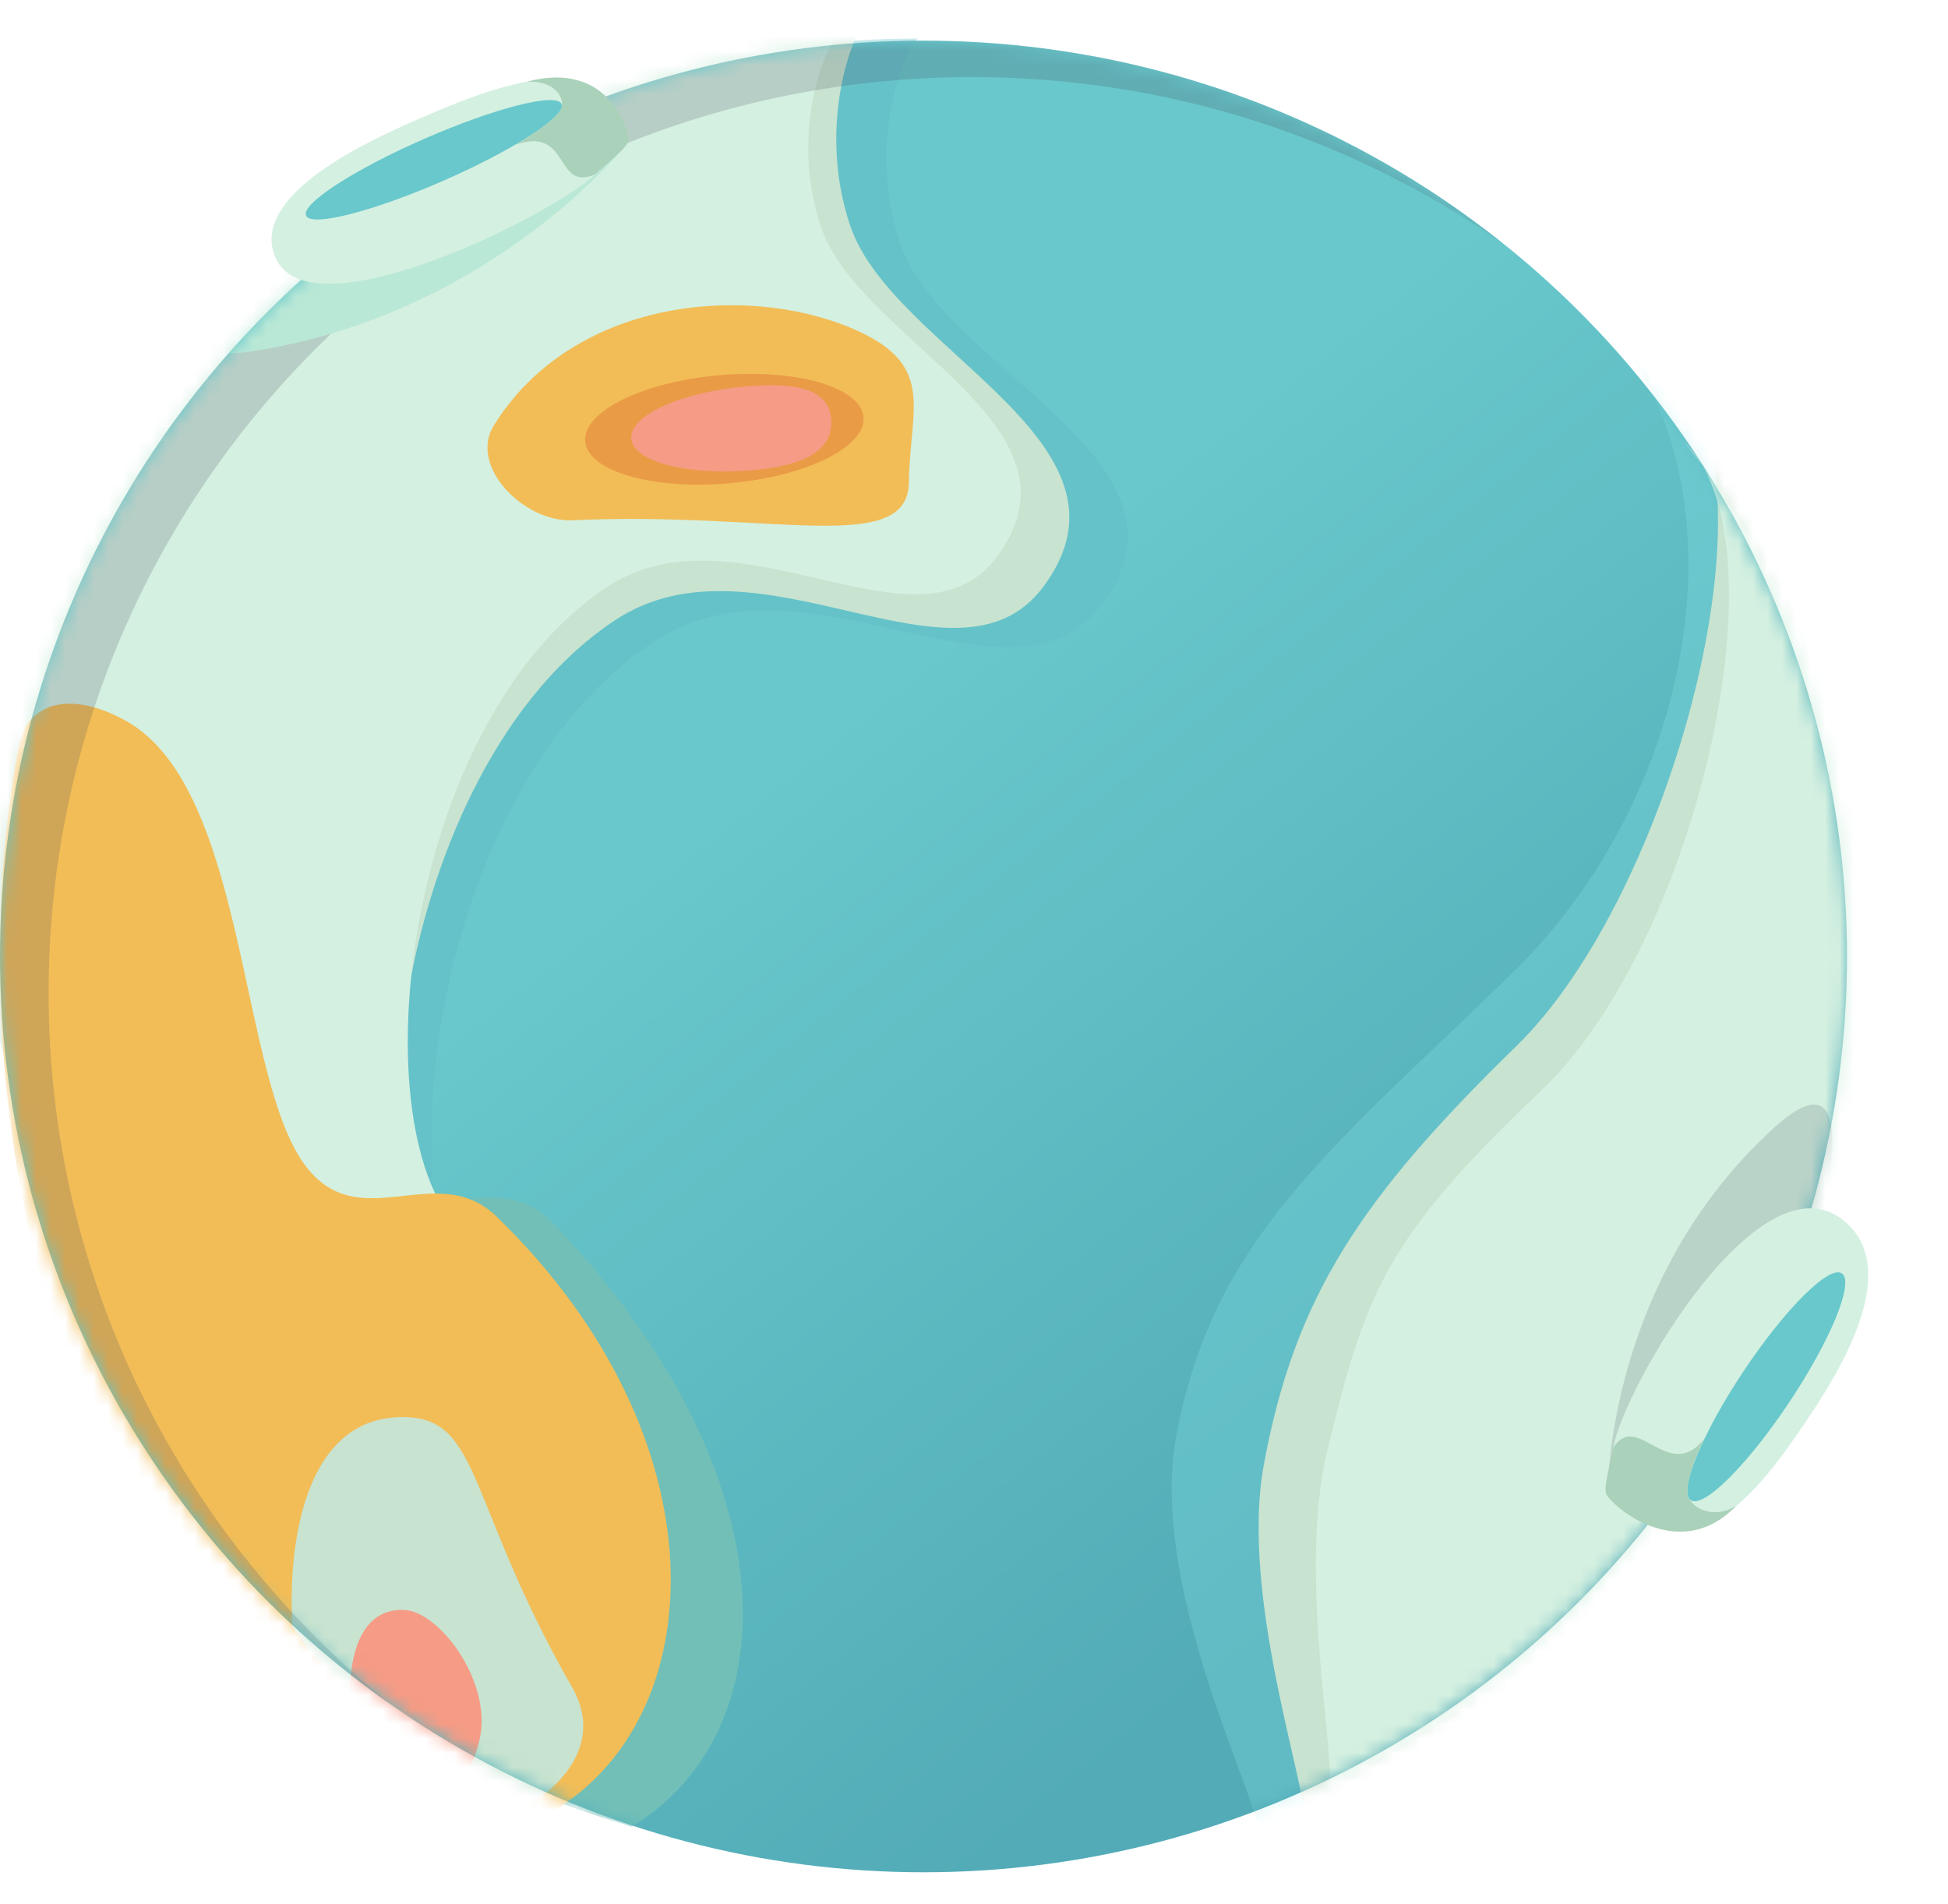 <svg width="135" height="132" viewBox="0 0 135 132" fill="none" xmlns="http://www.w3.org/2000/svg">
  <ellipse cx="64" cy="66.298" rx="64" ry="63.48" fill="url(#paint0_linear)" />
  <mask id="mask0" style="mask-type:alpha" maskUnits="userSpaceOnUse" x="0" y="2" width="128" height="128">
    <ellipse cx="64" cy="66.298" rx="64" ry="63.48" fill="white" />
  </mask>
  <g mask="url(#mask0)">
    <path
      d="M38.318 84.781C54.447 101.6 55.114 119.618 43.789 126.626C-12.063 109.801 12.572 64.213 24.934 81.043C28.777 86.276 34.082 80.364 38.318 84.781Z"
      fill="#72BFB7" />
    <path
      d="M45.573 44.313C29.524 54.529 25.835 85.908 34.335 93.498C22.666 97.445 -0.674 95.32 -0.674 55.243C-0.674 15.167 42.573 2.522 63.608 2.674C62.599 3.585 60.008 10.066 62.429 16.989C65.454 25.642 84.039 32.017 76.26 42.036C70.036 50.052 55.856 37.768 45.573 44.313Z"
      fill="#65C2C9" />
    <path opacity="0.3"
      d="M104.758 67.489C117.439 55.153 120.525 35.415 112.842 24.39C112.842 24.39 124.968 35.081 130.021 51.452C135.074 67.823 134.559 106.118 87.242 127.628C88.282 126.631 79.459 110.748 81.516 99.564C84.031 85.891 92.076 79.825 104.758 67.489Z"
      fill="#83E1E2" />
    <path
      d="M42.644 42.977C27.144 53.192 23.581 84.571 31.791 92.162C20.52 96.109 -2.021 93.983 -2.021 53.907C-2.021 13.831 39.748 1.186 60.063 1.338C59.089 2.249 56.587 8.73 58.924 15.652C61.846 24.305 79.796 30.681 72.282 40.7C66.271 48.715 52.576 36.432 42.644 42.977Z"
      fill="#C8E3D0" />
    <path
      d="M42.06 40.692C27.931 50.019 24.684 78.67 32.167 85.6C21.894 89.204 1.347 87.263 1.347 50.671C1.347 14.079 39.42 2.534 57.937 2.673C57.049 3.504 54.768 9.422 56.899 15.743C59.563 23.643 75.924 29.465 69.075 38.613C63.596 45.931 51.113 34.716 42.06 40.692Z"
      fill="#D4F0E1" />
    <path
      d="M116.211 26.394C116.978 27.129 117.579 28.108 118.027 29.285C120.935 34.222 126.53 45.059 128.674 58.468C131.628 76.949 130.575 107.916 90.274 126.292C91.16 125.44 85.827 111.123 87.579 101.568C89.721 89.888 94.294 83.039 105.095 72.501C114.749 63.081 121.798 39.191 118.027 29.285C116.927 27.418 116.211 26.394 116.211 26.394Z"
      fill="#C8E3D0" />
    <path
      d="M116.717 30.669C117.202 31.12 117.626 31.666 117.991 32.296C120.717 35.994 127.05 45.809 129.347 59.805C132.309 77.847 131.032 102.57 91.985 123.953C92.873 123.122 89.814 109.418 91.985 100.526C94.67 89.532 96 85.865 106.825 75.577C116.925 65.977 123.094 41.07 117.991 32.296C117.204 31.227 116.717 30.669 116.717 30.669Z"
      fill="#D4F0E1" />
    <path
      d="M34.45 84.36C50.349 99.834 49.334 119.176 38.171 125.624C-1.236 114.544 -2.197 69.746 1.299 51.693C1.881 48.684 4.897 47.824 8.741 49.973C17.198 54.701 16.521 74.903 21.257 80.921C25.046 85.735 30.275 80.296 34.45 84.36Z"
      fill="#F2BD57" />
    <path
      d="M28.295 98.237C20.805 97.862 19.936 107.768 20.27 112.768C25.888 121.018 33.534 124.331 36.654 124.956C37.1 124.956 42.339 121.675 39.664 116.987C32.449 104.345 33.311 98.489 28.295 98.237Z"
      fill="#C8E3D0" />
    <path
      d="M62.989 33.411C63.052 28.236 64.96 25.229 58.947 22.719C51.576 19.642 39.673 20.715 34.22 29.494C32.463 32.323 36.326 36.219 39.673 36.063C53.558 35.415 62.926 38.585 62.989 33.411Z"
      fill="#F2BD57" />
    <path
      d="M28.026 111.596C24.53 111.427 24.124 115.885 24.28 118.135C26.902 121.847 30.47 123.338 31.927 123.619C32.135 123.619 33.143 121.524 33.331 120.033C33.816 116.18 30.366 111.709 28.026 111.596Z"
      fill="#F69B85" />
    <g style="mix-blend-mode:color-burn" opacity="0.2">
      <path
        d="M0 66.298C0 87.737 10.716 106.695 27.125 118.188C12.633 106.55 3.368 88.761 3.368 68.826C3.368 33.767 32.022 5.346 67.368 5.346C81.099 5.346 93.82 9.635 104.244 16.936C93.25 8.107 79.248 2.818 64 2.818C28.654 2.818 0 31.239 0 66.298Z"
        fill="#404859" />
    </g>
    <g style="mix-blend-mode:color-burn" opacity="0.3">
      <path fill-rule="evenodd" clip-rule="evenodd"
        d="M111.421 103.431L125.077 89.043C125.077 89.043 130.579 71.23 122.951 78.165C111.3 88.759 111.421 103.431 111.421 103.431Z"
        fill="#2B303B" fill-opacity="0.5" />
    </g>
    <path fill-rule="evenodd" clip-rule="evenodd"
      d="M43.537 9.854L22.845 14.565C22.845 14.565 6.884 26.064 17.744 24.312C34.331 21.636 43.537 9.854 43.537 9.854Z"
      fill="#BAE8D6" />
  </g>
  <path fill-rule="evenodd" clip-rule="evenodd"
    d="M111.809 100.336C111.698 101.017 111.718 101.737 111.866 102.464C112.002 103.188 112.379 103.888 112.942 104.457C117.776 109.686 123.12 101.519 125.131 98.56C127.459 95.148 131.654 88.354 128.098 84.893C122.289 79.239 112.469 96.263 111.809 100.336Z"
    fill="#D4F0E1" />
  <path fill-rule="evenodd" clip-rule="evenodd"
    d="M117.033 103.836C116.533 102.912 118.085 99.769 118.085 99.769C115.589 102.816 113.49 97.757 111.809 100.336C111.705 101.104 111.146 102.861 111.297 103.508C111.448 104.156 116.268 108.571 120.325 104.379C118.951 105.218 117.534 104.76 117.033 103.836Z"
    fill="#AAD1B9" />
  <path
    d="M120.86 95.002C117.963 99.34 116.31 103.361 117.167 103.982C118.024 104.603 121.067 101.59 123.963 97.251C126.86 92.913 128.513 88.893 127.656 88.272C126.799 87.65 123.756 90.664 120.86 95.002Z"
    fill="#68C8CB" />
  <path
    d="M49.865 26.007C55.191 25.541 59.657 26.84 59.842 28.909C60.026 30.977 55.858 33.032 50.532 33.499C45.206 33.965 40.739 32.666 40.555 30.598C40.37 28.529 44.539 26.474 49.865 26.007Z"
    fill="#EA9B46" />
  <path
    d="M51.693 26.784C56.212 26.388 57.469 27.463 57.6 29.067C57.731 30.671 56.687 32.196 52.169 32.592C47.65 32.987 43.881 32.008 43.75 30.404C43.618 28.801 47.175 27.18 51.693 26.784Z"
    fill="#F69B85" />
  <path fill-rule="evenodd" clip-rule="evenodd"
    d="M41.274 12.067C41.756 11.596 42.152 11.045 42.446 10.437C42.748 9.837 42.835 9.16 42.694 8.509C41.677 2.658 32.563 6.724 29.198 8.168C25.312 9.83 17.938 13.311 18.907 17.324C20.489 23.88 38.393 14.884 41.274 12.067Z"
    fill="#D4F0E1" />
  <path fill-rule="evenodd" clip-rule="evenodd"
    d="M38.942 7.368C38.828 8.263 35.74 10.027 35.74 10.027C39.557 8.707 38.401 13.354 41.274 12.067C41.801 11.528 43.271 10.421 43.516 9.872C43.762 9.324 42.29 4.093 36.522 5.663C38.142 5.57 39.056 6.474 38.942 7.368Z"
    fill="#AAD1B9" />
  <path
    d="M30.706 12.536C35.595 10.398 39.271 8.012 38.915 7.206C38.559 6.399 34.308 7.478 29.418 9.616C24.529 11.753 20.853 14.14 21.209 14.946C21.564 15.752 25.816 14.673 30.706 12.536Z"
    fill="#68C8CB" />
  <defs>
    <linearGradient id="paint0_linear" x1="48.505" y1="57.466" x2="91.191" y2="111.596"
      gradientUnits="userSpaceOnUse">
      <stop stop-color="#68C8CB" />
      <stop offset="1" stop-color="#52ABB7" />
    </linearGradient>
  </defs>
</svg>
